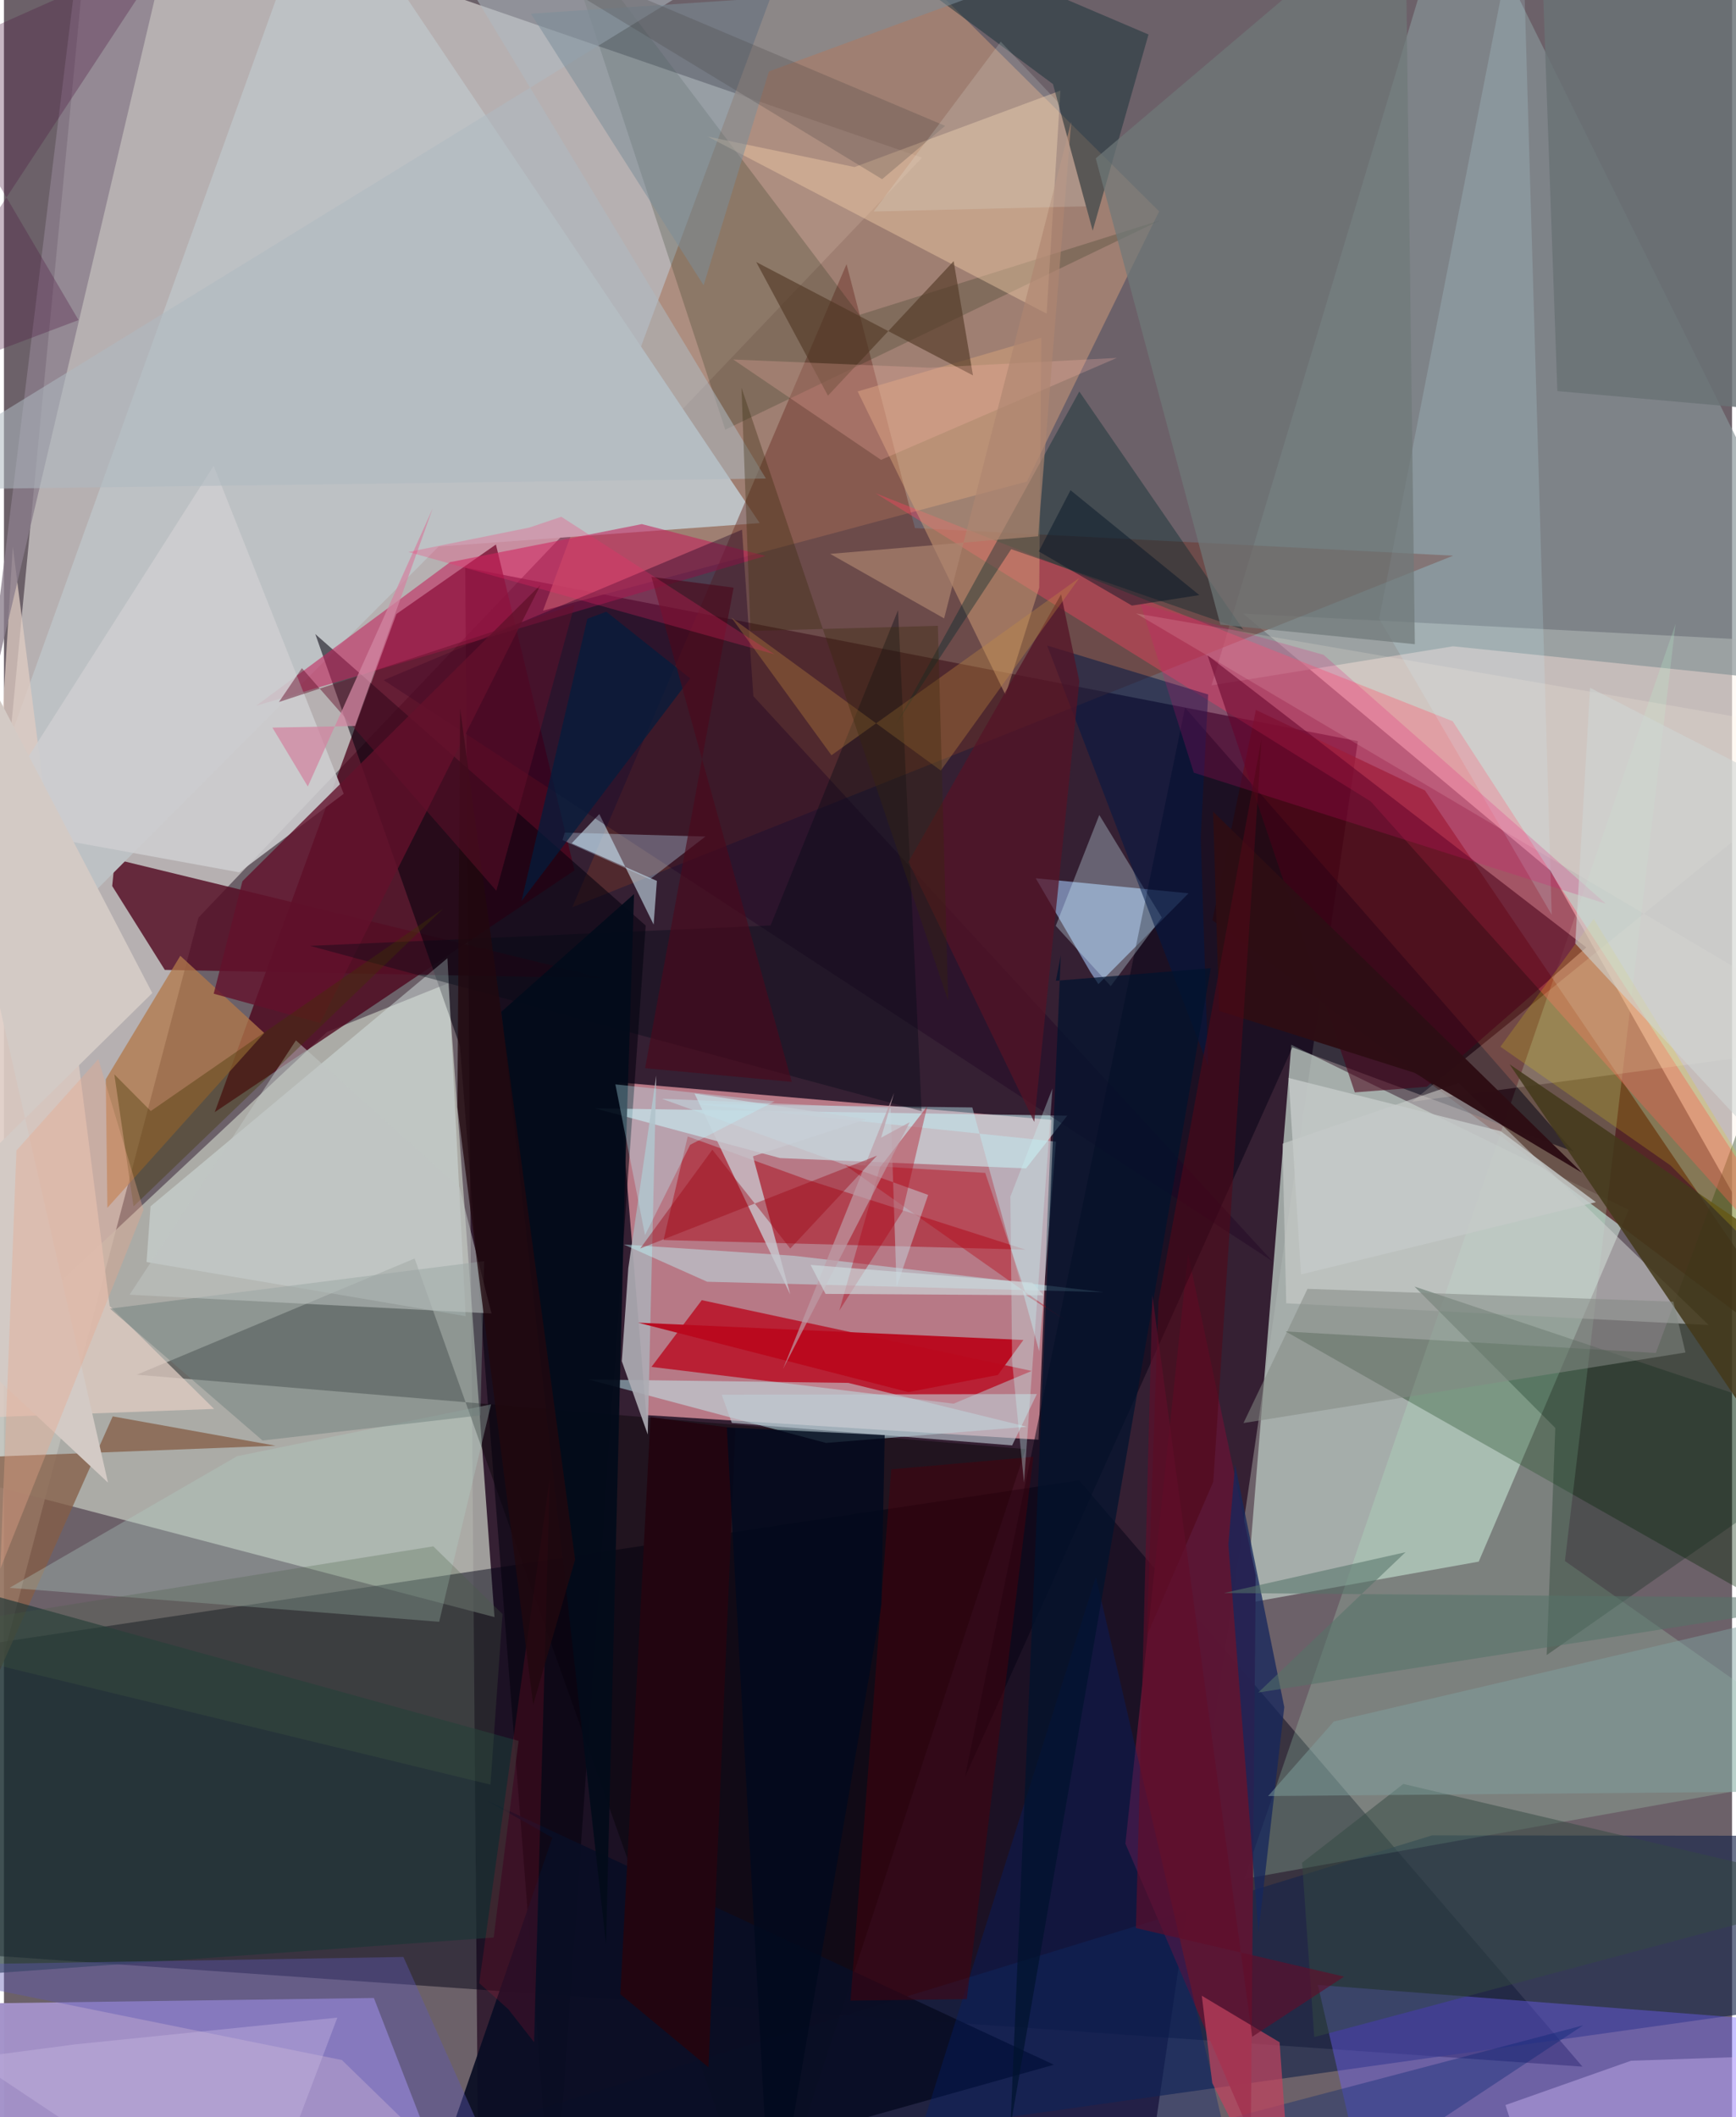 <svg xmlns="http://www.w3.org/2000/svg" width="228" height="278" viewBox="0 0 836 1024"><path fill="#6c6169" d="M0 0h836v1024H0z"/><path fill="#d9d4d3" fill-opacity=".682" d="M43.106-62L-62 1034.828 94.105 443.805 444.128 76.26z"/><path fill="#1d031b" fill-opacity=".686" d="M548.582 1086l-319.13-31.713-6.304-779.8 431.83 83.994z"/><path fill="#ec9ea7" fill-opacity=".71" d="M506.735 541.648l-6.272 154.69-189.707-11.893-13.377-160.94z"/><path fill="#fef6ef" fill-opacity=".608" d="M747.996 420.938L599.47 296.785 898 312.21l-10.885 354.84z"/><path fill="#bcbeb7" fill-opacity=".788" d="M214.904 475.57l22.408 306.573L-62 703.682l218.325-204.578z"/><path fill="#afb9b4" fill-opacity=".859" d="M600.864 775.438l112.59-20.137 72.558-170.145-163.223-79.849z"/><path fill="#000014" fill-opacity=".475" d="M763.646 999.563L520.117 715.999l-562.73 84.396 38.87 145.595z"/><path fill="#4b0119" fill-opacity=".753" d="M276.01 420.96L101.97 537.902l87.878-240.92 48.15-33.621z"/><path fill="#ab8675" fill-opacity=".808" d="M393.405-62l165.448 164.226-64.02 130.707-234.059 62.43z"/><path fill="#4b0d09" fill-opacity=".682" d="M880.323 666.546L584.643 445.11l21.017-101.73 81.779 38.927z"/><path fill="#a392c9" fill-opacity=".973" d="M178.955 966.354l32.04 82.763L-10.3 1086-62 969.7z"/><path fill="#879496" fill-opacity=".671" d="M584.157 331.501L702.614-62 898 332.93l-196.98-20.344z"/><path fill="#ba0017" fill-opacity=".733" d="M497.201 663.076l-159.616-34.224-24.337 32.265 146.17 17.791z"/><path fill="#17254a" fill-opacity=".639" d="M690.897 887.707l207.103.221v78.164L43.858 1086z"/><path fill="#540e24" fill-opacity=".831" d="M290.602 473.139l-212.783-4.032-25.45-40.557 1.293-13.042z"/><path fill-opacity=".384" d="M198.67 608.687L367.926 1086l126.338-385.113-429.976-35.993z"/><path fill="#a3c5f6" fill-opacity=".592" d="M573.08 432.066l-43.623 43.93-3.84-5.81-26.48-45.407z"/><path fill="#002400" fill-opacity=".349" d="M799.134 654.381l-179.04-10.4L898 801.762V385.968z"/><path fill="#bdc1c4" d="M365.615 253.004L153.829-62-62 537.477 210.298 264.34z"/><path fill="#b8f6cb" fill-opacity=".216" d="M600 908.79l298-53.335L755.159 755.01l53.503-453.218z"/><path fill="#6e352a" fill-opacity=".486" d="M407.618 127.75L274.994 438.77l426.069-170.01-260.352-13.333z"/><path fill="#fe435e" fill-opacity=".384" d="M421.627 238.548l279.236 110.294L898 652.19 661.207 387.646z"/><path fill="#7162ff" fill-opacity=".396" d="M659.348 1063.135L898 1086V980.407L635.631 960.05z"/><path fill="#5b1634" fill-opacity=".98" d="M572.853 606.396l-30.332 285.33 60.652 140.893 2.403-270.699z"/><path fill="#04010d" fill-opacity=".557" d="M265.726 1082.71l44.73-635.059-159.83-140.96 69.96 199.165z"/><path fill="#040215" fill-opacity=".518" d="M571.37 342.241L464.897 859.544 623.31 506.588l136.065 50.441z"/><path fill="#d0d3d1" fill-opacity=".533" d="M703.737 523.87l120.974 117.004-204.383-10.522-1.808-77.184z"/><path fill="#d8e4e3" fill-opacity=".478" d="M68.981 610.406l1.94-26.947 143.625-120.013 8.81 173.127z"/><path fill="#cff9fd" fill-opacity=".549" d="M494.453 565.103l-118.984-4.977-89.668-24.08 228.59 3.578z"/><path fill="#0e2008" fill-opacity=".2" d="M348.96 207.817l210.146-101.16-145.28 45.654L266.623-42.702z"/><path fill="#c3205a" fill-opacity=".565" d="M122.026 341.334l246.388-72.448-59.842-15.396-92.73 18.4z"/><path fill="#f4ceaa" fill-opacity=".427" d="M411.497 80.795l99.588-36.973-6.662 107.883-164.086-85.691z"/><path fill="#ae2736" fill-opacity=".663" d="M388.808 570.67l105.357 33.74-175.066-4.646 11.691-50.104z"/><path fill="#b2794a" fill-opacity=".749" d="M125.926 499.625l-40.615-37.336L49.258 522l.778 62.174z"/><path fill="#dfcbc2" fill-opacity=".757" d="M51.113 631.599L4.268 264.336l-25.643 421.688 123.048-4.576z"/><path fill="#d8a57b" fill-opacity=".467" d="M501.858 163.342l-1.01 120.875-16.335 51.884-71.514-146.784z"/><path fill="#c4fcff" fill-opacity=".455" d="M282.743 667.202l125.7 1.659 86.423 21.213-97.181 7.828z"/><path fill="#855d46" fill-opacity=".761" d="M131.392 699.244L52.61 685.06-62 942.82l49.52-238.002z"/><path fill="#090d24" fill-opacity=".929" d="M233.566 870.86l274.358 127.782L197.287 1086l68.016-197.182z"/><path fill="#cdcdd0" fill-opacity=".875" d="M-9.45 399.42l110.895-174.124 62.917 158.627-50.549 38z"/><path fill="#d6f2fd" fill-opacity=".549" d="M315.864 426.057l-41.203-18.19 13.36-14.123 26.28 53.427z"/><path fill="#adacb3" fill-opacity=".914" d="M315.577 520.18l-13.537 93.2-3.148 44.97 12.546 35.446z"/><path fill="#b2cdc6" fill-opacity=".341" d="M210.541 784.403l25.114-105.17-122.86 25.064-110.08 63.677z"/><path fill="#00282a" fill-opacity=".38" d="M599.572 304.57l-79.347-115.205-88.599 160.846 55.649-84.593z"/><path fill="#490019" fill-opacity=".557" d="M765.497 458.238l-77.163 67.393-34.818 2.717-71.26-211.407z"/><path fill="#8a7e8c" fill-opacity=".78" d="M41-62H-62 87.405L-9.326 348.641z"/><path fill="#002112" fill-opacity=".275" d="M750.492 690.659l-68.107-68.396L898 694.446 746.333 800.497z"/><path fill="#bffbfc" fill-opacity=".427" d="M340.218 619.938l191.834 5.039-149.66-17.589-82.53-5.46z"/><path fill="#d5f5ff" fill-opacity=".31" d="M508.827 447.8l26.602 29.15 24.692-33.212-30.226-49.558z"/><path fill="#1c333c" fill-opacity=".529" d="M526.7 111.564l-19.216-70.89L369.126-62l184.575 78.682z"/><path fill="#1d0122" fill-opacity=".384" d="M183.707 328.964l173.346-72.77 5.496 80.518L613.51 609.89z"/><path fill="#00206e" fill-opacity=".345" d="M603.215 1086l-74.96-323.328-96.096 304.22 331.765-87.29z"/><path fill="#c1425f" fill-opacity=".71" d="M584.532 1007.494l-5.038-42.22 37.62 22.498 7.015 98.228z"/><path fill="#c5f3ff" fill-opacity=".169" d="M734.361-46.047L736.045-62l-70.756 361.236 83.472 143.202z"/><path fill="#1e3536" fill-opacity=".663" d="M236.915 937.129L-62 958.463V755.97l310.957 86.033z"/><path fill="#afbac0" fill-opacity=".545" d="M424.29-62L-62 237.102l430.598-5.657L191.567-62z"/><path fill="#fff4e1" fill-opacity=".173" d="M547.696 296.697L898 357.024 681.157 532.843 898 503.754z"/><path fill="#6f7878" fill-opacity=".706" d="M588.461 302.114l94.087 9.468-4.69-362.049-149.685 127.05z"/><path fill="#63112b" fill-opacity=".792" d="M115.362 426.219l-13.885 54.402 51.479 14.158 106.64-211.91z"/><path fill="#4b000c" fill-opacity=".478" d="M465.802 966.918L498 704.611l-68.748 6.033-19.72 256.965z"/><path fill="#44391b" fill-opacity=".863" d="M841.353 591.808L898 655.165l-37.091 55.144L728.39 514.772z"/><path fill="#d2bbf7" fill-opacity=".42" d="M787.129 996.709L898 992.887 748.276 1086l-21.893-67.854z"/><path fill="#513724" fill-opacity=".624" d="M363.928 126.74l104.855 54.831-9.356-55.243-60.798 65.046z"/><path fill="#5d58b4" fill-opacity=".408" d="M163.484 996.362L-62 950.784l255.248-4.27L255.566 1086z"/><path fill="#ba091e" fill-opacity=".961" d="M480.833 665.025l12.345-16.922-186.45-8.372 130.807 33.568z"/><path fill="#bfeff7" fill-opacity=".435" d="M335.395 534.025l173.539 18.151-8.129 101.377-32.34-117.919z"/><path fill="#b80314" fill-opacity=".388" d="M406.258 563.09l68.453 4.188 19.853 59.229 18.987 12.104z"/><path fill="#6e7f7c" fill-opacity=".475" d="M230.497 684.555l-105.409 12.171-73.789-63.768L232.32 609.98z"/><path fill="#001745" fill-opacity=".522" d="M582.562 515.723l-3.597-110.68 3.59-69.145-77.9-23.681z"/><path fill="#c0cdd4" fill-opacity=".612" d="M487.728 699.089l-135.6-10.871-4.896-13.635 152.452-.324z"/><path fill="#010915" fill-opacity=".361" d="M432.543 295.113l-61.669 152.499-222.808 9.866 295.887 79.961z"/><path fill="#541426" fill-opacity=".741" d="M437.586 416.831l60.83 125.783 21.829-213.082-8.832-42.089z"/><path fill="#e4d10f" fill-opacity=".208" d="M806.242 563.686l-82.29-57.432 45.125-61.825L898 655.206z"/><path fill="#220510" d="M298.187 964.53l14.612-279.1 41.054 5.429L340.846 999.9z"/><path fill="#00132e" fill-opacity=".71" d="M508.889 474.371l2.389-12.3-24.372 566.482 96.906-560.28z"/><path fill="#15275c" fill-opacity=".761" d="M595.594 708.341l-3.249 38.673 14.542 187.612 12.5-108.953z"/><path fill="#c8c8d0" fill-opacity=".804" d="M380.384 626.07l-18.052-66.795 54.858-17.92-83.123-12.455z"/><path fill="#7c8f9a" fill-opacity=".529" d="M254.917 6.62L488.426-8.935 370.07 34.559l-31.6 103.41z"/><path fill="#c88f41" fill-opacity=".318" d="M400.331 365.282l-48.41-66.573 101.3 73.98 67.057-93.19z"/><path fill="#c0c6c3" fill-opacity=".533" d="M220.41 574.3l-79.17-71.121-80.443 123.02 175.063 9.08z"/><path fill="#344a42" fill-opacity=".494" d="M898 914.804l-221.034-51.979-48.961 38.127 5.867 84.305z"/><path fill="#e30d75" fill-opacity=".196" d="M774.934 437.1l-199.322-63.38-25.805-81.753 88.57 24.748z"/><path fill="#838a83" fill-opacity=".533" d="M807.609 629.576l-177.002-6.201-30.956 64.898 213.811-34.127z"/><path fill="#80a19e" fill-opacity=".486" d="M867.632 866.433L898 773.031l-254.658 59.595-31.788 36.066z"/><path fill="#030b1a" fill-opacity=".933" d="M240.616 489.373l64.204-56.96-4.394 137.59-9.16 370.3z"/><path fill="#697276" fill-opacity=".827" d="M751.493 189.154L742.501-62l136.102 43.782L898 202.173z"/><path fill="#000a1e" fill-opacity=".788" d="M371.341 1086l53.158-310.088 1.58-81.803-76.366-3.708z"/><path fill="#fcb5aa" fill-opacity=".255" d="M424.305 222.426l-71.503-48.538 94.88 3.973 90.68-4.75z"/><path fill="#cbf3f3" fill-opacity=".333" d="M487.713 658.475l-.835-79.726 20.353-52.27-13.763 190.5z"/><path fill="#3f3400" fill-opacity=".365" d="M62.685 583.48L53.4 519.632l17.62 17.747 141.48-97.873z"/><path fill="#2d0e14" fill-opacity=".976" d="M587.853 488.913l94.559 29.967 81.023 48.35-178.474-174.65z"/><path fill="#c6d6df" fill-opacity=".486" d="M431.822 622.428l15.288-44.49-128.845-46.5 110.722 4.617z"/><path fill="#d3cac5" d="M-62 612.04L71.76 480.302-62 223.445 50.323 717.08z"/><path fill="#c7e6ff" fill-opacity=".325" d="M270.204 406.324l42.303 18.936 26.856-20.668-68.094-1.88z"/><path fill="#c5cac9" fill-opacity=".827" d="M770.135 581.45l-46.058-34.324-102.594-25.759 6.002 95.036z"/><path fill="#f61a33" fill-opacity=".145" d="M264.077 714.62l-7.605 273.148-12.446-15.95-14.119-12.652z"/><path fill="#e8a78c" fill-opacity=".361" d="M45.656 512.247L6.04 556.437-1.749 758.7l69.255-173.596z"/><path fill="#4e1941" fill-opacity=".314" d="M-62 191.731l98.081-36.922-74.536-126.857L80.368-24.95z"/><path fill="#021d3e" fill-opacity=".706" d="M332.002 328.153L250.388 435.78l31.836-136.473 9.157-3.456z"/><path fill="#b10015" fill-opacity=".376" d="M423.758 564.657l22.888-29.542-11.925 50.812-30.595 47.97z"/><path fill="#557369" fill-opacity=".549" d="M590.2 770.479l87.845-19.736-71.235 67.87L898 773.016z"/><path fill="#510718" fill-opacity=".573" d="M552.875 791.148l32.176-74.502 23.33-359.316-49.854 272.046z"/><path fill="#bd9ca6" fill-opacity=".686" d="M376.868 662.161l53.76-133.53-6.275 21.629 13.86-7.515z"/><path fill="#21080e" fill-opacity=".788" d="M219.366 535.503l36.661 288.96 20.284-70.184-55.636-411.546z"/><path fill="#ccbbe4" fill-opacity=".369" d="M34.551 988.774l126.735-12.918L119.616 1086l-135.79-90.55z"/><path fill="#42413e" fill-opacity=".243" d="M424.83 86.658l30.483-25.784L164.589-62l91.104 46.005z"/><path fill="#9b0614" fill-opacity=".412" d="M380.399 603.867l41.946-44.92-114.54 44.9 34.894-47.772z"/><path fill="#af8670" fill-opacity=".659" d="M399.7 267.895l100.59-8.514 16.02-200.517-61.486 240.241z"/><path fill="#4a091b" fill-opacity=".635" d="M310.167 516.653l70.967 6.619-67.909-244.268 39.751 5.229z"/><path fill="#495d42" fill-opacity=".259" d="M207.715 747.914l33.467 32.744-5.837 82.505L-62 791.16z"/><path fill="#e9f4f0" fill-opacity=".173" d="M420.746 102.297L523.4 99.784l-13.622-50.527L482.22 20.16z"/><path fill="#65102b" fill-opacity=".467" d="M144.135 323.165l-11.107 16.377 143.03-47.013-37.852 138.306z"/><path fill="#d285a1" fill-opacity=".749" d="M169.847 351.136l37.59-105.307-60.439 134.577-17.119-28.477z"/><path fill="#baf6ff" fill-opacity=".322" d="M331.964 553.705l40.858-21.024-77.028-8.201 14.342 72.884z"/><path fill="#38280b" fill-opacity=".337" d="M451.797 302.674l-90.637 2.506-4.36-117.653 99.998 296.57z"/><path fill="#cddbdf" fill-opacity=".647" d="M397.457 625.809l105.414.66-5.4-6.13-107.233-8.555z"/><path fill="#ff286c" fill-opacity=".243" d="M254.134 255.168l15.49-5.225 103.148 66.517-177.138-49.48z"/><path fill="#011022" fill-opacity=".443" d="M545.69 292.905l32.598-5.081-62.32-50.72-15.35 29.6z"/><path fill="#600e29" fill-opacity=".635" d="M555.545 626.297l48.317 358.807 44.475-29.09-100.723-23.485z"/><path fill="#cfd5d4" fill-opacity=".58" d="M838.41 369.043L898 604.61 760.151 456.338l7.162-123.682z"/></svg>